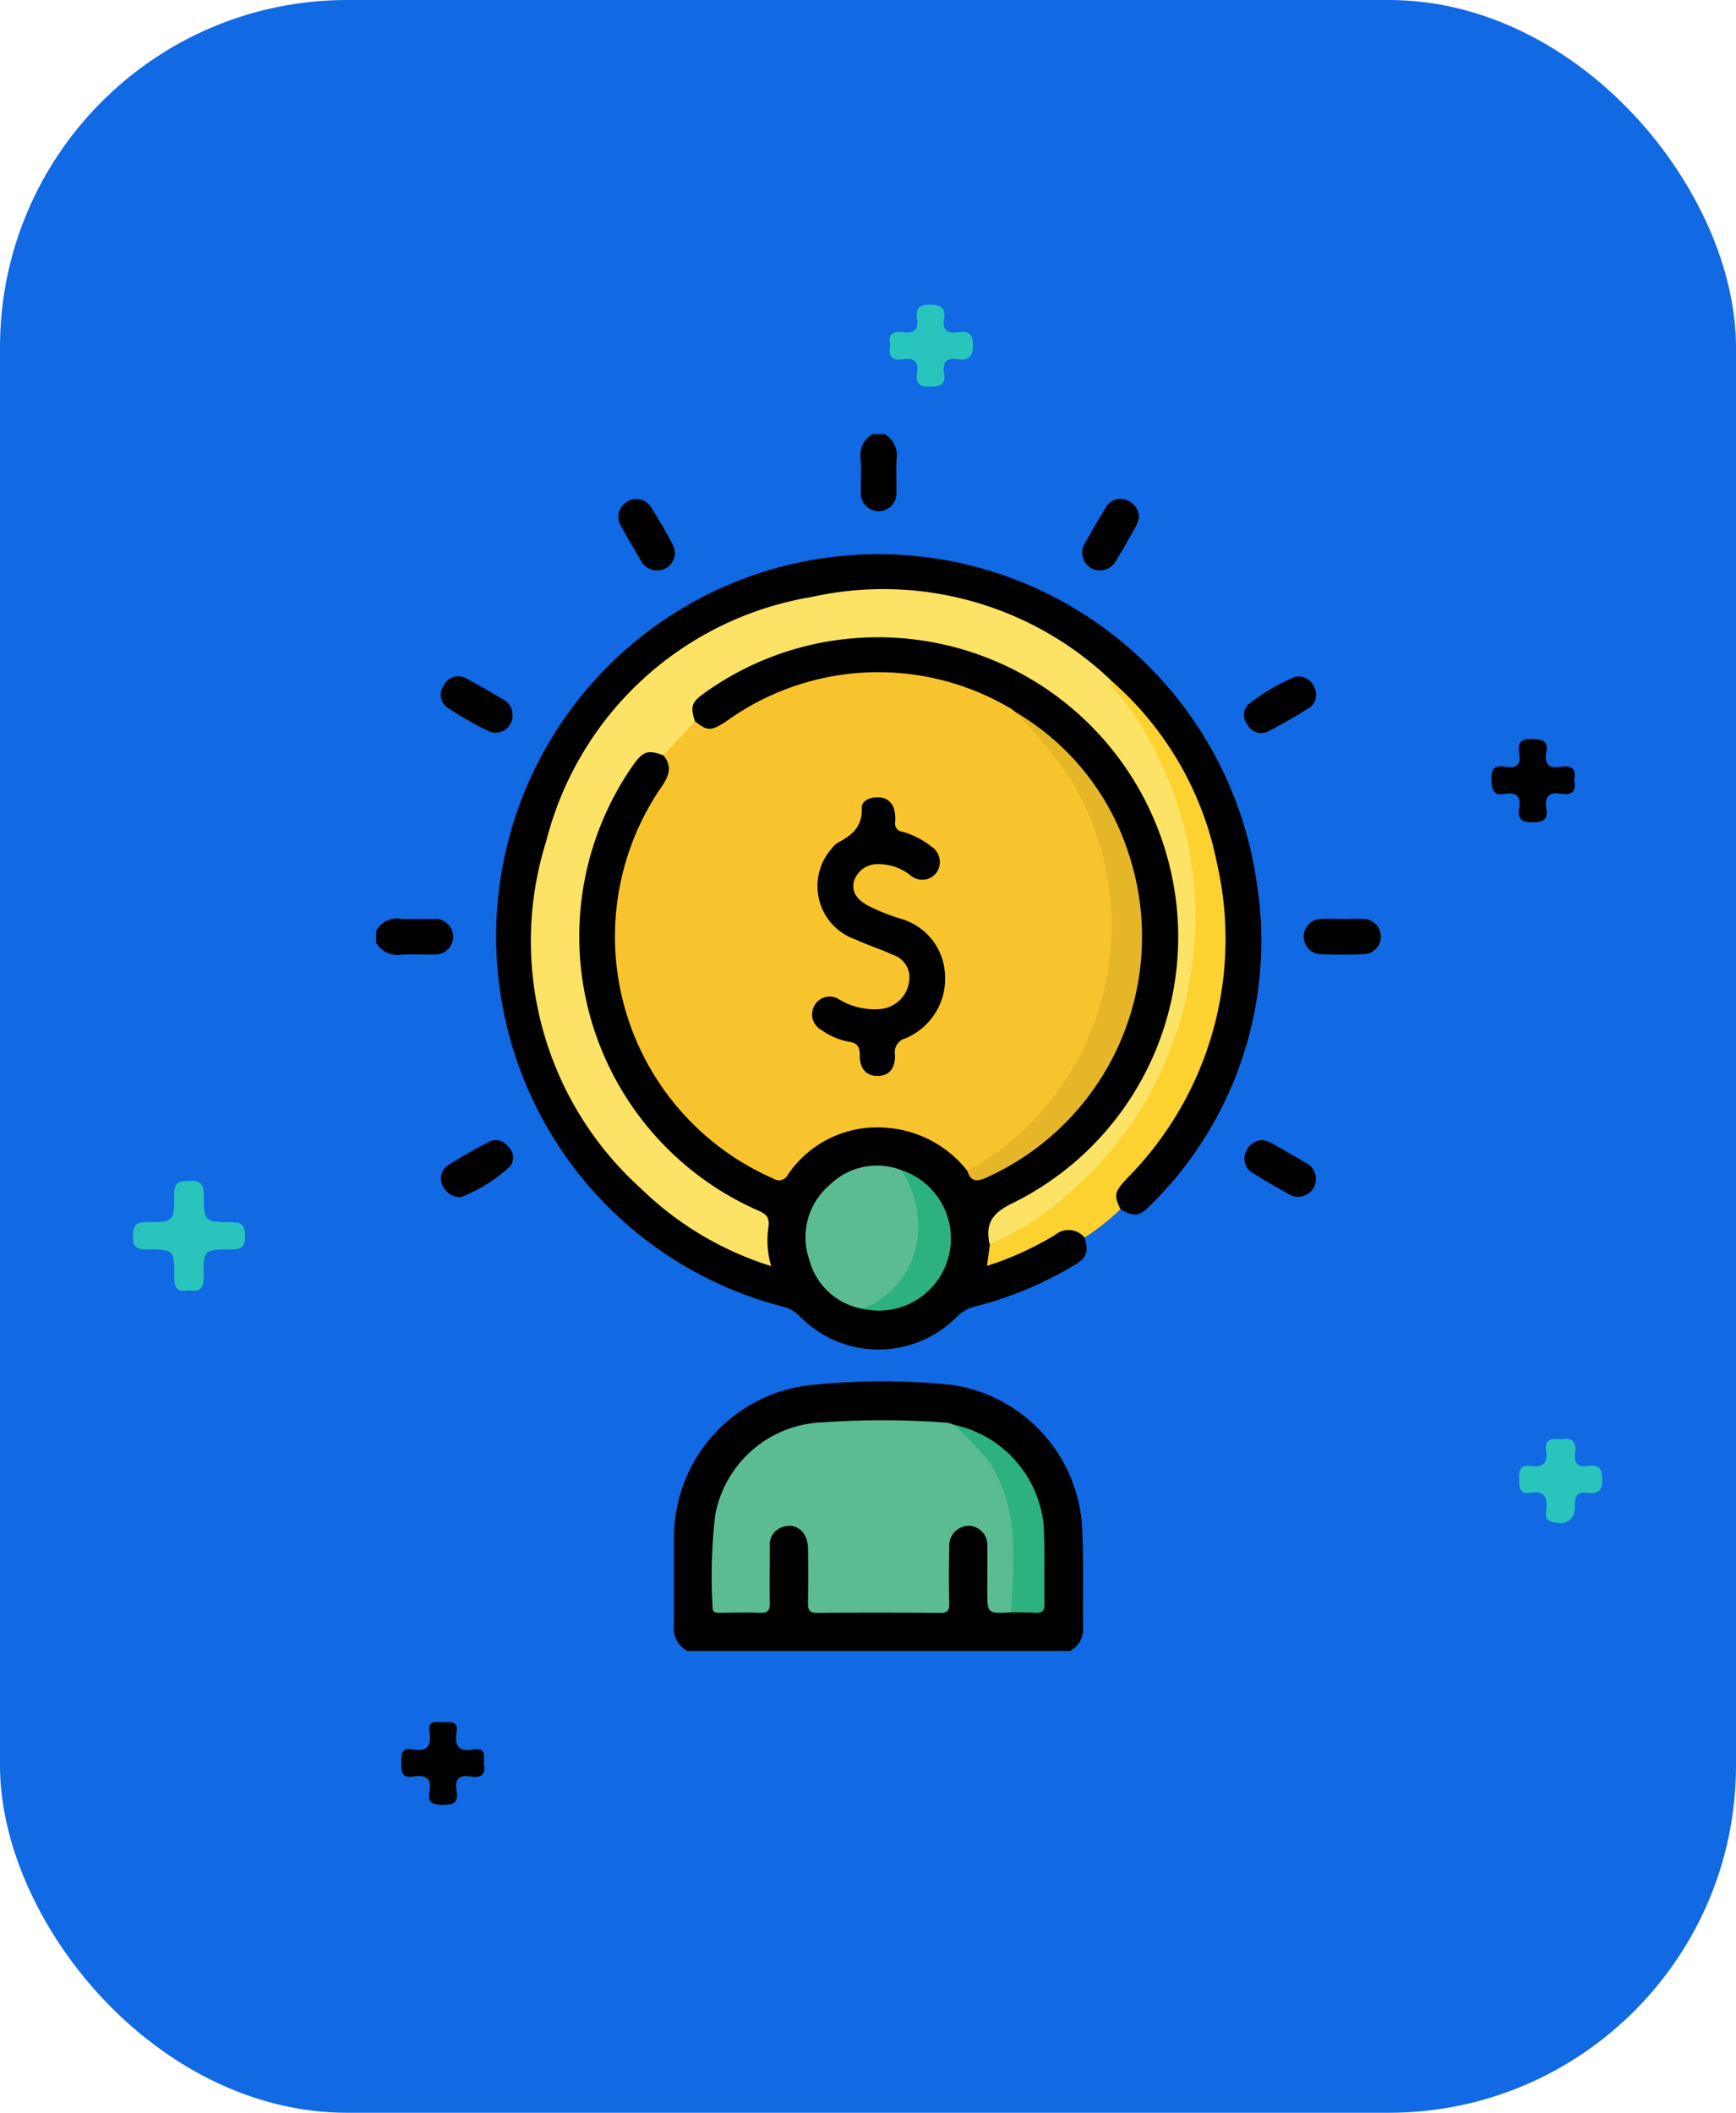 <svg xmlns="http://www.w3.org/2000/svg" xmlns:xlink="http://www.w3.org/1999/xlink" width="60" height="73" viewBox="0 0 60 73">
  <defs>
    <clipPath id="clip-path">
      <rect id="Rectángulo_37915" data-name="Rectángulo 37915" width="34.729" height="42.043" fill="none"/>
    </clipPath>
  </defs>
  <g id="Grupo_156648" data-name="Grupo 156648" transform="translate(0.222 0.035)">
    <g id="Grupo_156377" data-name="Grupo 156377" transform="translate(-0.253 0)">
      <rect id="Rectángulo_36766" data-name="Rectángulo 36766" width="60" height="73" rx="12" transform="translate(0.031 -0.035)" fill="#1169e3"/>
    </g>
    <g id="Grupo_156647" data-name="Grupo 156647" transform="translate(4.372 10.491)">
      <g id="Grupo_156582" data-name="Grupo 156582">
        <path id="Trazado_127053" data-name="Trazado 127053" d="M15.232,123.416c-.4.088-.489-.1-.485-.469.01-.929-.006-.945-.967-.94-.358,0-.469-.109-.462-.463.007-.33.067-.483.447-.482.964,0,.989-.016.979-.978,0-.435.209-.443.532-.447s.49.051.49.437c0,.975.02.992.972.988.368,0,.455.131.456.473s-.086.473-.455.471c-.971-.005-.994.013-.973.932.01.427-.148.552-.535.477" transform="translate(-13.318 -89.361)" fill="#29c4bb"/>
        <path id="Trazado_127054" data-name="Trazado 127054" d="M213.435,151.158c.355-.068.552.05.494.452-.049.337.067.524.44.466s.5.077.5.469c0,.411-.165.506-.515.459-.335-.045-.441.1-.434.433.011.522-.312.722-.817.564-.24-.075-.187-.266-.172-.417.042-.412-.052-.665-.539-.582-.377.064-.4-.172-.4-.461s.012-.523.394-.464c.412.064.607-.087.538-.522-.065-.416.2-.434.509-.4" transform="translate(-164.083 -111.951)" fill="#29c4bb"/>
        <path id="Trazado_127055" data-name="Trazado 127055" d="M210.308,69.062c.092.4-.089.532-.461.469-.4-.068-.567.1-.5.5s-.1.479-.474.483-.532-.111-.465-.487c.072-.4-.1-.566-.494-.491s-.449-.138-.464-.485c-.018-.407.14-.514.495-.452.386.067.53-.092.464-.469-.063-.361.054-.506.455-.492.354.013.559.063.483.469s.1.559.5.492c.372-.063.553.071.46.467" transform="translate(-160.498 -52.631)" fill="#010000"/>
        <path id="Trazado_127056" data-name="Trazado 127056" d="M54.631,186.433c.087.37-.1.506-.465.439-.434-.079-.537.147-.474.513.069.407-.128.47-.485.467-.341,0-.525-.079-.453-.447.094-.483-.148-.6-.564-.531s-.407-.2-.409-.489.006-.524.392-.448c.519.1.651-.146.581-.611-.067-.445.272-.317.5-.33s.506-.045.437.34c-.086.477.081.7.585.6.421-.081.37.213.357.495" transform="translate(-42.505 -136.017)" fill="#010000"/>
        <path id="Trazado_127057" data-name="Trazado 127057" d="M121.783,17.224c-.1-.422.134-.5.479-.453s.5-.1.445-.449.05-.514.457-.506c.374.008.544.1.479.488s.115.521.484.466c.342-.051.513.031.515.448s-.159.542-.532.483c-.394-.063-.527.117-.466.484.069.412-.153.46-.5.467-.371.008-.492-.132-.437-.472.06-.373-.078-.543-.467-.478s-.542-.093-.457-.479" transform="translate(-95.608 -15.816)" fill="#29c4bb"/>
      </g>
      <g id="Grupo_158094" data-name="Grupo 158094" transform="translate(8.407 4.474)">
        <g id="Grupo_158094-2" data-name="Grupo 158094" clip-path="url(#clip-path)">
          <path id="Trazado_132416" data-name="Trazado 132416" d="M36.017,122.388a.886.886,0,0,1-.469-.878c.013-.985,0-1.97.006-2.955a5.3,5.3,0,0,1,4.966-5.377,23.7,23.7,0,0,1,4.63.015,5.284,5.284,0,0,1,4.5,4.783c.069,1.228.025,2.461.042,3.692a.831.831,0,0,1-.451.72Z" transform="translate(-25.259 -80.344)"/>
          <path id="Trazado_132417" data-name="Trazado 132417" d="M58.671,0a.852.852,0,0,1,.414.856c-.026.379,0,.762-.008,1.142a.616.616,0,1,1-1.228,0c-.008-.381.019-.763-.008-1.142A.824.824,0,0,1,58.26,0Z" transform="translate(-41.097)"/>
          <path id="Trazado_132418" data-name="Trazado 132418" d="M0,58.257a.825.825,0,0,1,.852-.419c.379.026.762,0,1.142.008a.616.616,0,1,1,0,1.228c-.381.01-.763-.018-1.142.008A.85.85,0,0,1,0,58.667Z" transform="translate(0 -41.094)"/>
          <path id="Trazado_132419" data-name="Trazado 132419" d="M34.653,37.948c.153.5.085.693-.352.953a12.816,12.816,0,0,1-3.386,1.416,1.413,1.413,0,0,0-.693.384,3.8,3.8,0,0,1-5.41-.035,1.191,1.191,0,0,0-.587-.334A13.209,13.209,0,1,1,40.6,25.643,12.793,12.793,0,0,1,36.9,36.862c-.343.355-.568.372-1.011.1-.329-.3-.326-.587.02-.975a16.114,16.114,0,0,0,1.6-2.018,11.988,11.988,0,0,0,.73-11.547,11.086,11.086,0,0,0-2.733-3.643,11.29,11.29,0,0,0-6.808-3.041,11.581,11.581,0,0,0-8.9,2.818,11.445,11.445,0,0,0-4.072,7.8,11.566,11.566,0,0,0,2.83,8.938,12.031,12.031,0,0,0,4.673,3.311c.389.159.331.145.394-.268.127-.836-.248-1.207-.974-1.589a10.041,10.041,0,0,1-5.421-7.494,10.091,10.091,0,0,1,1.718-7.68.8.8,0,0,1,1.179-.362.814.814,0,0,1,.027,1.15,9,9,0,0,0,.877,11.378,8.706,8.706,0,0,0,2.814,2.012.37.37,0,0,0,.526-.126,3.946,3.946,0,0,1,6.295-.053c.145.265.317.3.6.16a8.779,8.779,0,0,0,5.188-7.095,8.564,8.564,0,0,0-2.389-7.267,8.2,8.2,0,0,0-1.864-1.528A8.7,8.7,0,0,0,27.5,18.535a8.6,8.6,0,0,0-4.9,1.485c-.135.092-.27.185-.411.269a.724.724,0,0,1-1.056-.128c-.224-.508-.137-.79.36-1.145a9.96,9.96,0,0,1,4.326-1.776,10.222,10.222,0,0,1,8.612,2.471,9.9,9.9,0,0,1,3.495,6.713,10.536,10.536,0,0,1-6.145,10.67.448.448,0,0,0-.318.536,3.716,3.716,0,0,1,.008.533,2.965,2.965,0,0,0-.005.561,8.314,8.314,0,0,0,1.722-.732c.208-.1.4-.237.613-.329a.61.61,0,0,1,.856.285" transform="translate(-10.173 -10.186)"/>
          <path id="Trazado_132420" data-name="Trazado 132420" d="M77.2,29.356a11.274,11.274,0,0,1,3.678,6.329,11.739,11.739,0,0,1-3.1,10.881c-.443.474-.472.575-.236,1.072a7.961,7.961,0,0,1-1.24.983.717.717,0,0,0-1.018-.093,11,11,0,0,1-2.355,1.07l.1-.736a.816.816,0,0,1,.318-.249A12.513,12.513,0,0,0,77.379,29.88c-.111-.148-.341-.275-.179-.524" transform="translate(-51.818 -20.859)" fill="#fcd230"/>
          <path id="Trazado_132421" data-name="Trazado 132421" d="M112.1,57.863c.245,0,.491-.012.735,0a.61.61,0,0,1,.009,1.219c-.5.02-1.007.02-1.51,0a.61.61,0,0,1,.032-1.219c.244-.014.49,0,.735,0" transform="translate(-78.701 -41.112)" fill="#010101"/>
          <path id="Trazado_132422" data-name="Trazado 132422" d="M105.542,28.932a.6.6,0,0,1,.533.423.537.537,0,0,1-.194.659c-.46.292-.934.565-1.418.814a.533.533,0,0,1-.713-.227.512.512,0,0,1,.038-.714,6.746,6.746,0,0,1,1.616-.946.459.459,0,0,1,.138-.008" transform="translate(-73.632 -20.558)" fill="#010101"/>
          <path id="Trazado_132423" data-name="Trazado 132423" d="M30.275,10.21a.617.617,0,0,1-.562-.343c-.225-.387-.457-.771-.671-1.164a.606.606,0,0,1,.185-.858.6.6,0,0,1,.871.236c.25.4.5.811.712,1.234a.6.6,0,0,1-.535.895" transform="translate(-20.565 -5.501)" fill="#010101"/>
          <path id="Trazado_132424" data-name="Trazado 132424" d="M10.194,30.239a.583.583,0,0,1-.812.566A11.38,11.38,0,0,1,7.97,30a.54.54,0,0,1-.143-.794.551.551,0,0,1,.777-.224c.445.233.875.493,1.308.747a.573.573,0,0,1,.282.511" transform="translate(-5.482 -20.537)" fill="#010101"/>
          <path id="Trazado_132425" data-name="Trazado 132425" d="M104.332,84.275a1.606,1.606,0,0,1,.282.1c.4.226.8.453,1.2.695a.614.614,0,1,1-.609,1.064q-.626-.34-1.231-.718a.568.568,0,0,1-.252-.708.633.633,0,0,1,.612-.433" transform="translate(-73.673 -59.883)" fill="#010101"/>
          <path id="Trazado_132426" data-name="Trazado 132426" d="M86.293,8.4a1.763,1.763,0,0,1-.11.307c-.218.392-.439.781-.673,1.164a.629.629,0,0,1-.869.273.614.614,0,0,1-.2-.883q.333-.607.7-1.2a.57.57,0,0,1,.7-.275.641.641,0,0,1,.454.612" transform="translate(-59.929 -5.514)" fill="#010101"/>
          <path id="Trazado_132427" data-name="Trazado 132427" d="M8.429,86.245a.678.678,0,0,1-.636-.421.539.539,0,0,1,.2-.687c.456-.292.932-.556,1.411-.81a.526.526,0,0,1,.66.166.509.509,0,0,1,.077.676,5.391,5.391,0,0,1-1.712,1.075" transform="translate(-5.504 -59.878)" fill="#010101"/>
          <path id="Trazado_132428" data-name="Trazado 132428" d="M50.419,124.361c-.808.042-.808.042-.808-.76,0-.506.007-1.012,0-1.518a.659.659,0,0,0-.635-.713.681.681,0,0,0-.68.722c-.013.656-.015,1.313,0,1.969.007.258-.08.32-.328.318-1.409-.011-2.817-.014-4.226,0-.293,0-.334-.114-.329-.361.013-.629.014-1.258,0-1.887-.012-.56-.42-.881-.881-.717a.636.636,0,0,0-.438.667c0,.656-.01,1.313,0,1.969.005.249-.075.336-.328.326-.465-.018-.93-.005-1.395,0-.128,0-.258,0-.254-.179A18.413,18.413,0,0,1,40.207,121a3.92,3.92,0,0,1,3.749-3.206,29.233,29.233,0,0,1,4.26.014,1.239,1.239,0,0,1,.231.068,3.87,3.87,0,0,1,1.681,1.878,5.287,5.287,0,0,1,.484,2.263c0,.614,0,1.228,0,1.841,0,.184.034.394-.188.5" transform="translate(-28.489 -83.651)" fill="#5bbc92"/>
          <path id="Trazado_132429" data-name="Trazado 132429" d="M70.928,124.738a.115.115,0,0,0,.017-.037c.089-1.807.305-3.634-.827-5.247a9.156,9.156,0,0,0-1.163-1.2,3.941,3.941,0,0,1,3.114,3.5c.044.9.011,1.8.027,2.7,0,.239-.085.31-.311.3-.285-.018-.572-.012-.858-.017" transform="translate(-48.997 -84.028)" fill="#2db17f"/>
          <path id="Trazado_132430" data-name="Trazado 132430" d="M40.689,45.662a3.908,3.908,0,0,0-2.89-1.5,3.717,3.717,0,0,0-3.311,1.616.348.348,0,0,1-.521.139A9.122,9.122,0,0,1,30.105,32.4c.258-.373.4-.711.073-1.1a.176.176,0,0,1,.053-.22,5,5,0,0,1,1.038-.958c.436.351.573.339,1.085,0a8.978,8.978,0,0,1,9.828-.441,1.3,1.3,0,0,1,.161.12,9.281,9.281,0,0,1,3.4,7.214A9.474,9.474,0,0,1,44.3,42.363a9.575,9.575,0,0,1-3.083,3.13c-.159.1-.313.233-.527.169" transform="translate(-20.251 -20.201)" fill="#f8c42d"/>
          <path id="Trazado_132431" data-name="Trazado 132431" d="M24.163,23.094l-1.091,1.178c-.52-.2-.7-.148-1.034.318a10.346,10.346,0,0,0,4.329,15.417c.287.126.377.254.335.564a3.2,3.2,0,0,0,.093,1.346,11.231,11.231,0,0,1-4.5-2.681,11.506,11.506,0,0,1-3.269-12.013A11.385,11.385,0,0,1,28.189,18.8a11.4,11.4,0,0,1,10.338,2.864c-.026.278.222.4.354.574a12.537,12.537,0,0,1,1.606,12.463,12.226,12.226,0,0,1-3.1,4.425,10.2,10.2,0,0,1-3.039,2.043c-.152-.7.063-1.069.773-1.416A10.251,10.251,0,0,0,40.81,29.483a10.375,10.375,0,0,0-10.919-9.275,10.256,10.256,0,0,0-5.408,1.915c-.44.314-.486.467-.32.971" transform="translate(-13.145 -13.172)" fill="#fce265"/>
          <path id="Trazado_132432" data-name="Trazado 132432" d="M70.613,49.032a9.659,9.659,0,0,0,4.911-7.359,9.659,9.659,0,0,0-1.347-6.165,16.544,16.544,0,0,0-1.91-2.335A8.757,8.757,0,0,1,76.2,38.121a9.127,9.127,0,0,1-4.947,11.144c-.333.15-.529.124-.644-.232" transform="translate(-50.175 -23.571)" fill="#e6b629"/>
          <path id="Trazado_132433" data-name="Trazado 132433" d="M53.258,92.269A2.314,2.314,0,0,1,51.4,90.574,2.361,2.361,0,0,1,52.086,88a2.336,2.336,0,0,1,2.5-.523,1.2,1.2,0,0,1,.428.58,3.282,3.282,0,0,1-1.226,4.073.628.628,0,0,1-.529.142" transform="translate(-36.428 -62.044)" fill="#5bbc92"/>
          <path id="Trazado_132434" data-name="Trazado 132434" d="M58.148,92.654a3.072,3.072,0,0,0,1.9-2.584,3.64,3.64,0,0,0-.575-2.21,2.49,2.49,0,0,1-1.326,4.794" transform="translate(-41.318 -62.43)" fill="#2db17f"/>
          <path id="Trazado_132435" data-name="Trazado 132435" d="M55.407,49.5a.822.822,0,0,0-.563-.695c-.42-.194-.866-.333-1.287-.527a1.953,1.953,0,0,1-.817-3.165.712.712,0,0,1,.175-.172c.489-.258.877-.547.846-1.206-.012-.261.307-.393.6-.37a.543.543,0,0,1,.526.438,1.37,1.37,0,0,1,.03.407.286.286,0,0,0,.256.342,2.8,2.8,0,0,1,.979.5.637.637,0,0,1,.206.894.614.614,0,0,1-.9.12,1.773,1.773,0,0,0-1.136-.395.847.847,0,0,0-.833.6c-.087.411.155.638.467.821a6.946,6.946,0,0,0,1.175.472,2.1,2.1,0,0,1,1.509,1.939A2.227,2.227,0,0,1,55.27,51.69a.5.5,0,0,0-.359.576c.012.472-.213.718-.594.724s-.625-.241-.623-.7c0-.294-.062-.439-.385-.485a2.374,2.374,0,0,1-.935-.4.616.616,0,0,1-.248-.848.6.6,0,0,1,.854-.212,2.384,2.384,0,0,0,1.37.337A1.106,1.106,0,0,0,55.407,49.5" transform="translate(-36.979 -30.813)"/>
        </g>
      </g>
    </g>
  </g>
</svg>
